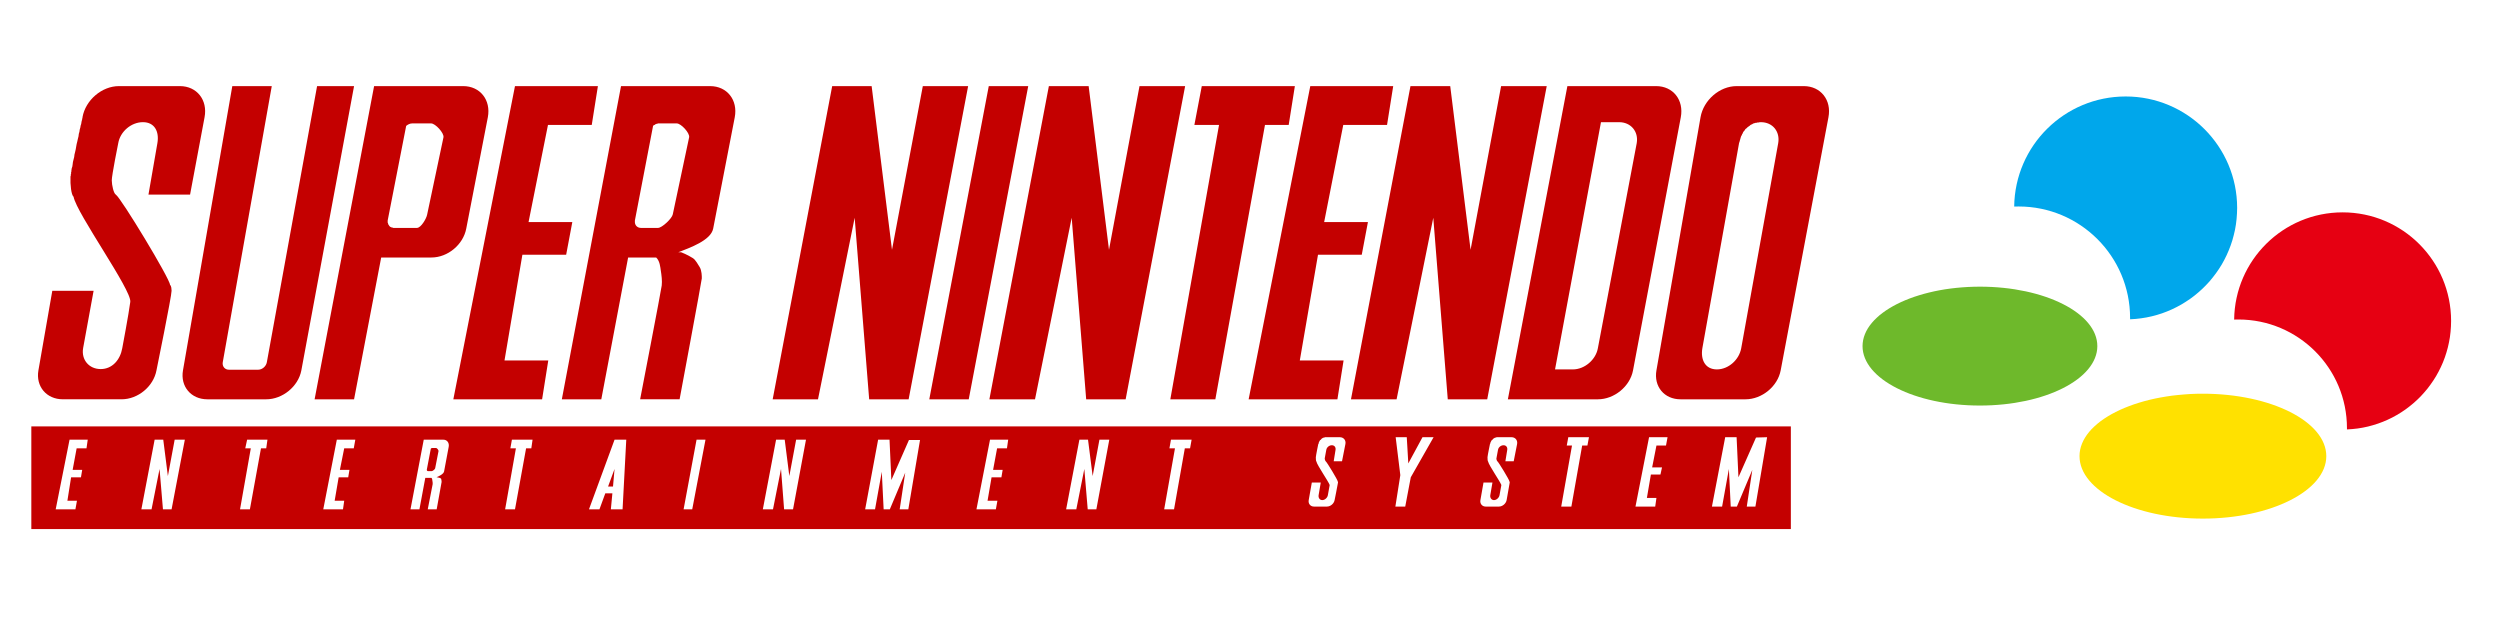 <svg clip-rule="evenodd" fill-rule="evenodd" stroke-linejoin="round" stroke-miterlimit="2" viewBox="0 0 400 99" xmlns="http://www.w3.org/2000/svg"><g fill-rule="nonzero"><path d="m19.455 0c-3.758 0-7.412 3.09-8.083 6.918v.205l-.068.068v.207l-.069.137v.138l-.069.137v.206l-.068.137v.206l-.069.205-.069.206-.068.41-.137.479-.067.479-.138.479-.069.547-.138.548-.136.616-.138.548-.205 1.165-.138.617-.137.547-.067.548-.138.547-.136.549-.069.548-.069.479-.138.411-.069.479v.206l-.067.137v.343l-.068.206v.275l-.069.137v.136c-.07 1.675.163 3.96.685 4.385.665 3.688 12.958 20.759 12.604 23.358-.332 2.606-1.781 10.276-1.781 10.276-.446 2.585-2.21 4.656-4.794 4.656-2.586 0-4.351-2.064-3.905-4.656l2.329-12.741h-9.179l-3.083 17.674c-.628 3.588 1.801 6.438 5.411 6.438h13.085c3.624 0 7.076-2.851 7.739-6.438 0 0 3.372-16.508 3.356-17.674-.013-1.174-.341-1.302-.341-1.302 0-1.343-10.939-19.4-12.056-20.072-.481-.281-.877-2.069-.892-3.15-.021-1.074 1.439-8.289 1.439-8.289.444-2.585 2.894-4.657 5.48-4.657 2.585 0 3.664 2.072 3.219 4.657l-1.986 11.439h9.247l3.22-17.194c.729-3.826-1.721-6.916-5.479-6.916zm25.207 0-10.959 63.16c-.628 3.588 1.802 6.438 5.412 6.438h13.084c3.624 0 7.138-2.851 7.809-6.438l11.712-63.16h-8.219l-11.167 61.377c-.163.893-1.028 1.646-1.917 1.646h-6.509c-.911 0-1.519-.747-1.371-1.646l10.894-61.377zm31.511 0-13.221 69.597h8.768l6.029-31.511h11.166c3.632 0 7.074-2.871 7.739-6.438l4.795-24.73c.724-3.835-1.72-6.918-5.477-6.918zm31.306 0-13.699 69.598h19.727l1.37-8.632h-9.727l3.974-23.495h9.727l1.369-7.262h-9.725l4.315-21.578h9.728l1.367-8.631zm23.564 0-13.151 69.597h8.769l5.96-31.511h6.234c.818.764.916 2.171 1.025 2.877.162 1.025.334 2.333.207 3.357-.113 1.017-4.797 25.276-4.797 25.276h8.77s4.932-26.429 4.932-26.853c.016-.431 0-1.785-.477-2.534-.322-.479-.873-1.583-1.51-1.985-1.223-.785-2.604-1.304-2.604-1.304h-.619c2.512-.988 7.24-2.617 7.744-5.273l4.793-24.73c.729-3.834-1.72-6.917-5.478-6.917zm46.925 0-13.223 69.598h10.07l8.15-40.347 3.221 40.347h8.77l13.221-69.598h-10.07l-6.85 36.375-4.522-36.375zm34.797 0-13.219 69.598h8.768l13.218-69.598zm13.355 0-13.219 69.598h10.139l8.152-40.347 3.219 40.347h8.77l13.22-69.598h-10.139l-6.781 36.375-4.521-36.375zm33.981 0-1.646 8.632h5.48l-10.824 60.966h10.004l11.027-60.966h5.273l1.371-8.632zm24.111 0-13.699 69.598h19.727l1.371-8.632h-9.727l4.043-23.495h9.725l1.371-7.262h-9.727l4.244-21.578h9.729l1.371-8.631zm22.264 0-13.221 69.598h10.137l8.154-40.347 3.219 40.347h8.768l13.222-69.598h-10.139l-6.783 36.375-4.521-36.375zm34.869 0-13.225 69.598h20.004c3.633 0 7.137-2.851 7.811-6.438l10.615-56.241c.72-3.836-1.721-6.919-5.479-6.919zm37.605 0c-3.76 0-7.344 3.09-8.016 6.918l-9.797 56.241c-.635 3.588 1.74 6.438 5.346 6.438h14.453c3.623 0 7.137-2.851 7.811-6.438l10.615-56.241c.729-3.828-1.728-6.918-5.478-6.918zm-30.14 8.015h4.043c2.584 0 4.348 2.072 3.902 4.657l-8.631 45.555c-.451 2.585-2.963 4.727-5.549 4.727h-3.973zm35.277 0h.275c2.584 0 4.281 2.072 3.834 4.657l-8.217 45.555c-.449 2.577-2.83 4.727-5.412 4.727-2.588 0-3.666-2.142-3.223-4.727l8.152-45.555.066-.206.07-.206.066-.273.068-.206.07-.274.066-.206.07-.206.135-.204.068-.206.139-.206.068-.205.137-.206.139-.137.135-.205.139-.206.205-.138.137-.138.139-.137.203-.138.207-.137.139-.137.203-.138.207-.068.205-.137.139-.069.271-.069.205-.067h.205l.205-.069h.275zm-299.489.274h4.248c.933 0 2.911 2.136 2.741 3.083l-3.632 17.194c-.169.89-1.37 2.944-2.258 2.944h-5.276l-.069-.067h-.274v-.069h-.137l-.07-.067h-.068l-.068-.069-.068-.068h-.068v-.07l-.069-.068-.069-.069v-.068l-.068-.068-.07-.069v-.138l-.068-.068v-.136l-.07-.068v-.068c0-.114-.012-.285 0-.412l4.111-21.03c.377-.311.837-.549 1.302-.549zm54.594 0h4.249c.934 0 2.922 2.136 2.738 3.083l-3.633 17.125c-.158.897-2.389 3.014-3.285 3.014h-3.769c-.777 0-1.313-.511-1.369-1.23 0-.114-.017-.278 0-.412l4.042-21.03.066-.068.07-.068.135-.069h.067l.069-.068.068-.068h.068l.068-.069h.07l.135-.067h.202v-.069h.009zm-139.192 67.337v22.812h391.005v-22.812zm287.435 2.397h3.352c.813 0 1.396.65 1.232 1.507l-.754 3.838h-1.848l.408-2.535c.094-.573-.244-1.028-.822-1.028-.572 0-1.137.453-1.232 1.028l-.34 1.851c-.059.109.113.629.203.686.254.146 2.672 4.153 2.672 4.451.057.148.09.22.066.275-.068.501-.754 3.902-.754 3.902-.146.781-.906 1.438-1.711 1.438h-2.877c-.799 0-1.313-.657-1.166-1.438l.688-3.902h1.986l-.476 2.808c-.092.571.24 1.095.818 1.095.555 0 1.145-.52 1.236-1.095l.41-2.261c-.367-.945-2.791-4.389-2.947-5.207-.105-.093-.15-.587-.135-.959.021-.407.547-2.946.547-2.946h.071v-.202l.066-.138v-.067l.066-.07v-.067l.068-.067v-.07l.068-.067.07-.07v-.066h.066l.07-.068.066-.07.068-.066v-.07h.068l.066-.066.066-.068h.07l.068-.067h.068l.068-.067h.205zm15.752 0h2.467l.342 5.824 3.15-5.824h2.469l-5.07 8.906-1.232 6.507h-2.191l1.098-6.988zm22.402 0h3.352c.813 0 1.381.65 1.232 1.507l-.754 3.838h-1.85l.412-2.535c.092-.573-.242-1.028-.822-1.028-.572 0-1.143.453-1.232 1.028l-.342 1.851c-.072.109.092.629.203.686.242.146 2.672 4.153 2.672 4.451.072.148.07.22.07.275-.094.501-.686 3.902-.686 3.902-.148.781-.916 1.438-1.715 1.438h-2.943c-.799 0-1.314-.657-1.168-1.438l.686-3.902h1.988l-.479 2.809c-.094.571.264 1.095.822 1.095.57 0 1.119-.52 1.232-1.095l.41-2.261c-.375-.945-2.787-4.389-2.945-5.207-.105-.093-.148-.587-.137-.959.021-.407.549-2.946.549-2.946l.066-.068v-.134l.068-.138v-.067l.068-.07v-.067l.068-.067v-.071l.068-.067.068-.07v-.066h.07l.064-.068.068-.07.068-.066.068-.07.068-.066.068-.068h.068l.07-.067h.066l.068-.067h.203zm15.959 0h4.592l-.344 1.851h-1.166l-2.396 13.563h-2.26l2.396-13.563h-1.164zm17.947 0h4.109l-.344 1.851h-2.123l-.957 4.864h2.191l-.344 1.574h-2.125l-.889 5.206h2.121l-.271 1.918h-4.385zm16.92 0h2.535l.408 8.906 3.906-8.837 2.465-.069-2.6 15.413h-1.918l1.23-8.15-3.426 8.15h-1.371l-.408-8.358-1.508 8.358h-2.262zm-367.921.55h4.042l-.275 1.916h-2.191l-.89 4.797h2.124l-.275 1.645h-2.192l-.821 5.207h2.123l-.343 1.917h-4.384zm18.906 0h1.918l1.027 8.083 1.506-8.083h2.262l-2.947 15.479h-1.917l-.754-8.976-1.78 8.976h-2.262zm20.551 0h4.521l-.273 1.916h-1.165l-2.466 13.564h-2.19l2.396-13.564h-1.233zm19.934 0h4.11l-.343 1.916h-2.124l-.959 4.797h2.124l-.274 1.645h-2.123l-.89 5.207h2.123l-.273 1.917h-4.384zm19.318 0h4.383c.813 0 1.327.719 1.165 1.574l-1.027 5.479c-.114.594-1.157 1.078-1.714 1.303h.276v.067h.274l.068.067h.206v.067h.138v.07h.068c.092.165.136.659.136.753 0 .092-1.097 6.097-1.097 6.097h-1.986s1.061-5.394 1.097-5.616c.022-.24-.026-.529-.068-.753-.016-.166-.024-.45-.206-.618h-1.371l-1.301 6.987h-1.987zm19.59 0h4.589l-.273 1.916h-1.163l-2.467 13.564h-2.192l2.397-13.564h-1.232zm22.811 0h2.604l-.822 15.479h-2.604l.342-3.563h-1.574l-1.303 3.563h-2.327zm18.223 0h1.986l-2.947 15.479h-1.918zm17.672 0h1.92l1.025 8.083 1.51-8.083h2.191l-2.877 15.479h-1.986l-.686-8.976-1.783 8.976h-2.258zm22.676 0h2.535l.408 8.974 3.908-8.904h2.463l-2.602 15.412h-1.918l1.232-8.152-3.428 8.152h-1.369l-.41-8.356-1.506 8.356h-2.193zm24.865 0h4.041l-.275 1.916h-2.191l-.889 4.797h2.123l-.275 1.645h-2.189l-.891 5.207h2.189l-.342 1.917h-4.314zm19.863 0h1.918l1.029 8.083 1.506-8.083h2.191l-2.875 15.479h-1.918l-.754-8.976-1.783 8.976h-2.26zm20.346 0h4.59l-.342 1.916h-1.164l-2.398 13.564h-2.193l2.4-13.564h-1.232zm-164.196 1.847c-.108 0-.198.064-.276.139l-.89 4.656v.07c0 .149.104.273.274.273h.821c.204 0 .717-.411.755-.617l.751-3.836c.036-.221-.342-.687-.547-.687zm40.551 4.658-1.438 3.905h1.096z" fill="#c40000" transform="matrix(.72 0 0 .72 5.012 13.778)"/><g transform="matrix(2.657 0 0 2.657 356.125 -94.179)"><path d="m-21.874 56.287.01-.184.027-.182.045-.179.062-.175.079-.175.095-.17.111-.165.127-.163.141-.158.156-.153.17-.152.184-.144.197-.141.21-.135.222-.13.234-.125.245-.118.257-.113.267-.106.277-.1.287-.092.296-.087.304-.078.313-.073.321-.064.328-.057.336-.047.342-.04.348-.031.354-.023.358-.014.364-.005c3.91 0 7.072 1.603 7.072 3.579 0 1.984-3.163 3.58-7.072 3.58-3.903 0-7.067-1.596-7.067-3.58z" fill="#6eb92b"/><path d="m-8.808 62.914.009-.193.029-.191.047-.188.066-.185.082-.182.101-.179.116-.174.133-.171.149-.168.164-.16.179-.158.193-.154.207-.146.221-.142.233-.137.246-.13.258-.125.269-.118.281-.111.291-.106.302-.097.311-.092.32-.083.329-.075.337-.066.345-.059.352-.052.361-.04.366-.033.371-.026.377-.015.383-.004c4.101 0 7.433 1.683 7.433 3.76 0 2.076-3.332 3.761-7.433 3.761-4.103 0-7.428-1.684-7.428-3.761z" fill="#ffe100"/><path d="m-5.762 54.672.334-.021.329-.038.323-.052.319-.068.312-.083.307-.097.3-.113.293-.125.285-.139.279-.151.269-.166.262-.174.253-.189.243-.201.234-.21.222-.22.215-.231.2-.243.192-.251.179-.259.168-.267.153-.276.142-.286.127-.291.116-.299.101-.305.085-.312.074-.318.056-.324.04-.328.024-.333.01-.335c0-3.705-3.008-6.713-6.713-6.713-3.68 0-6.669 2.956-6.713 6.63.087-.005.173-.005.267-.005 3.704 0 6.712 3.001 6.712 6.713v.08" fill="#00a7eb"/><path d="m7.297 61.305.326-.022.319-.035.316-.052.309-.066.305-.083.297-.094.293-.109.286-.123.278-.134.27-.149.264-.16.253-.17.245-.185.236-.193.229-.206.218-.215.205-.226.198-.234.184-.245.175-.253.163-.26.149-.269.139-.279.125-.283.111-.29.097-.298.085-.304.069-.31.056-.314.038-.321.024-.323.009-.329c0-3.61-2.921-6.537-6.533-6.537-3.58 0-6.488 2.882-6.531 6.457.085-.005.172-.005.26-.005 3.603 0 6.533 2.928 6.533 6.538z" fill="#e60012"/></g></g></svg>